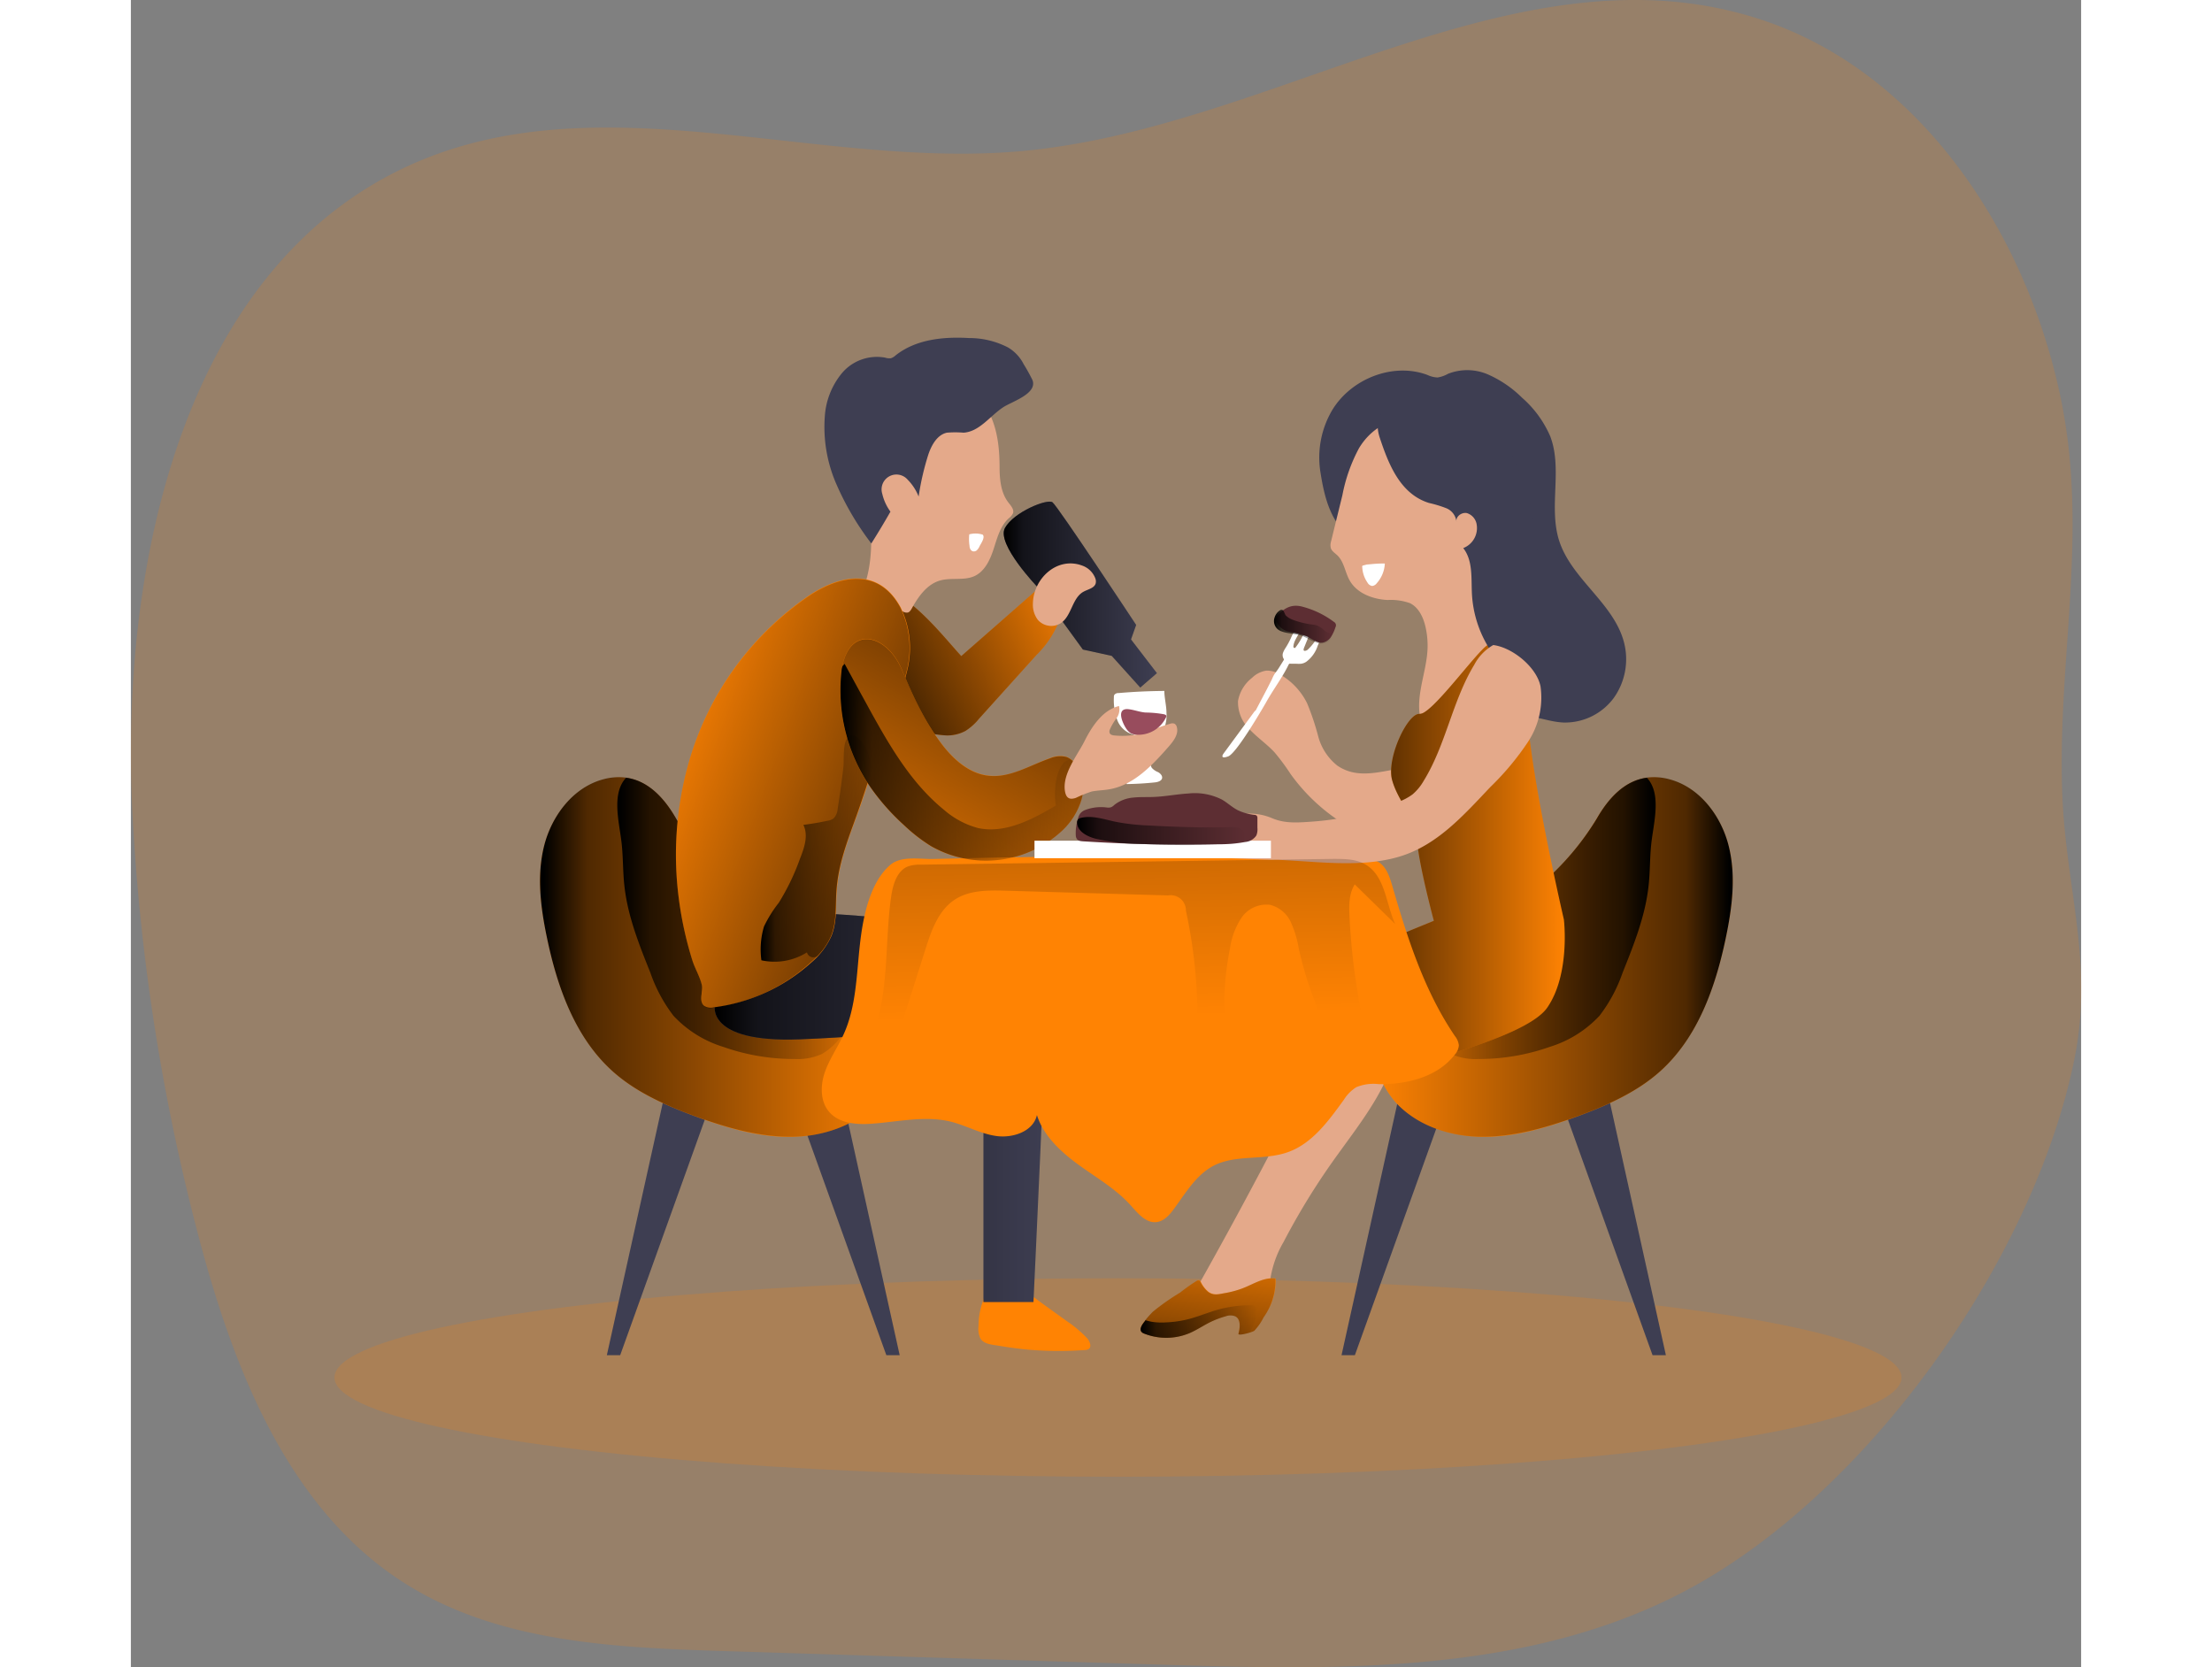 <svg id="Layer_1" data-name="Layer 1" xmlns="http://www.w3.org/2000/svg" xmlns:xlink="http://www.w3.org/1999/xlink" viewBox="0 0 337.79 288.76" width="406" height="306" class="illustration styles_illustrationTablet__1DWOa"><rect x="0" y="0" width="337.79" height="288.76" fill="#808080" stroke="none"/><defs><linearGradient id="linear-gradient" x1="166.6" y1="148.19" x2="201.46" y2="131.43" gradientUnits="userSpaceOnUse"><stop offset="0.01"></stop><stop offset="0.13" stop-opacity="0.69"></stop><stop offset="1" stop-opacity="0"></stop></linearGradient><linearGradient id="linear-gradient-2" x1="189.35" y1="133.44" x2="215.89" y2="133.44" xlink:href="#linear-gradient"></linearGradient><linearGradient id="linear-gradient-3" x1="1258.71" y1="196.22" x2="1320.97" y2="196.22" gradientTransform="matrix(-1, 0, 0, 1, 1574.3, 0)" xlink:href="#linear-gradient"></linearGradient><linearGradient id="linear-gradient-4" x1="1272.03" y1="189.52" x2="1314.64" y2="189.52" gradientTransform="matrix(-1, 0, 0, 1, 1574.3, 0)" xlink:href="#linear-gradient"></linearGradient><linearGradient id="linear-gradient-5" x1="247.86" y1="179.08" x2="286.54" y2="179.08" xlink:href="#linear-gradient"></linearGradient><linearGradient id="linear-gradient-6" x1="109.07" y1="196.22" x2="171.33" y2="196.22" xlink:href="#linear-gradient"></linearGradient><linearGradient id="linear-gradient-7" x1="122.39" y1="189.52" x2="164.99" y2="189.52" xlink:href="#linear-gradient"></linearGradient><linearGradient id="linear-gradient-8" x1="139.28" y1="222.28" x2="196.89" y2="222.28" xlink:href="#linear-gradient"></linearGradient><linearGradient id="linear-gradient-9" x1="185.09" y1="179.91" x2="127.69" y2="159.11" xlink:href="#linear-gradient"></linearGradient><linearGradient id="linear-gradient-10" x1="198.97" y1="127.82" x2="162.75" y2="190.99" xlink:href="#linear-gradient"></linearGradient><linearGradient id="linear-gradient-11" x1="161.03" y1="162.5" x2="203.09" y2="162.5" xlink:href="#linear-gradient"></linearGradient><linearGradient id="linear-gradient-12" x1="147.27" y1="177.47" x2="166.72" y2="177.47" xlink:href="#linear-gradient"></linearGradient><linearGradient id="linear-gradient-13" x1="236.17" y1="138.99" x2="246.31" y2="138.99" xlink:href="#linear-gradient"></linearGradient><linearGradient id="linear-gradient-14" x1="222.05" y1="275.56" x2="226.93" y2="241.93" xlink:href="#linear-gradient"></linearGradient><linearGradient id="linear-gradient-15" x1="213.06" y1="259.33" x2="233.29" y2="259.33" xlink:href="#linear-gradient"></linearGradient><linearGradient id="linear-gradient-16" x1="207.14" y1="90.37" x2="209.45" y2="206.51" xlink:href="#linear-gradient"></linearGradient><linearGradient id="linear-gradient-17" x1="202.06" y1="174.38" x2="231.34" y2="174.38" xlink:href="#linear-gradient"></linearGradient></defs><title>7</title><path d="M197.75,56c-1.73.25-3.46.45-5.19.61-34.92,3.19-71.87-11.82-104.24,1.65-40.7,17-52.19,69.35-49.86,113.38A359.84,359.84,0,0,0,50.27,246c6.1,22.68,15.68,46.39,35.6,58.83C102,314.94,122,315.82,141,316.42l76.29,2.37c30.65.95,62.88,1.55,90-12.74,31.57-16.63,60.43-57.3,67.5-92.13,3.38-16.69-1.45-29.44-2.09-45.88-.9-23.45,4.65-45.21-.32-68.88-6.07-28.88-24.79-57-53-65.68C279.39,21.11,239.31,50.19,197.75,56Z" transform="translate(-38.17 -30.45)" fill="#FF8303" opacity="0.18" style="isolation: isolate;"></path><ellipse cx="170.97" cy="238.58" rx="135.71" ry="17.19" fill="#FF8303" opacity="0.18" style="isolation: isolate;"></ellipse><path d="M182,144.08l13.48-11.82a2,2,0,0,1,1-.58,1.67,1.67,0,0,1,1.28.55c1.62,1.53,1.81,4.13,1,6.23a17.18,17.18,0,0,1-3.77,5.47l-9.91,11a9.78,9.78,0,0,1-2.34,2.11,6.7,6.7,0,0,1-3.27.79,19.77,19.77,0,0,1-7.44-1.87c-4-1.61-8.35-3.5-10.5-7.28-2.36-4.14-1.88-15.94,4.43-16.63C171.84,131.44,178.64,140.45,182,144.08Z" transform="translate(-38.17 -30.45)" fill="#FF8303"></path><path d="M182,144.08l13.48-11.82a2,2,0,0,1,1-.58,1.67,1.67,0,0,1,1.28.55c1.62,1.53,1.81,4.13,1,6.23a17.18,17.18,0,0,1-3.77,5.47l-9.91,11a9.78,9.78,0,0,1-2.34,2.11,6.7,6.7,0,0,1-3.27.79,19.77,19.77,0,0,1-7.44-1.87c-4-1.61-8.35-3.5-10.5-7.28-2.36-4.14-1.88-15.94,4.43-16.63C171.84,131.44,178.64,140.45,182,144.08Z" transform="translate(-38.17 -30.45)" fill="url(#linear-gradient)"></path><path d="M195.23,132.16s-7.2-7.49-5.66-10.27,7.32-5.09,8.22-4.45,14.5,21.25,14.5,21.25l-.89,2.51,4.49,5.84-2.89,2.5-4.94-5.49-5-1.1Z" transform="translate(-38.17 -30.45)" fill="#3e3e52"></path><path d="M195.23,132.16s-7.2-7.49-5.66-10.27,7.32-5.09,8.22-4.45,14.5,21.25,14.5,21.25l-.89,2.51,4.49,5.84-2.89,2.5-4.94-5.49-5-1.1Z" transform="translate(-38.17 -30.45)" fill="url(#linear-gradient-2)"></path><path d="M240.3,220.88q-9.41,18.48-19.68,36.5a28.48,28.48,0,0,0,12-1.23,4.46,4.46,0,0,0,2.1-1.2c.76-.92.73-2.22.88-3.39a18.17,18.17,0,0,1,2.22-6,119.61,119.61,0,0,1,8.49-13.91c4.49-6.35,9.76-12.58,11.24-20.21a2.25,2.25,0,0,0-.14-1.7,2.2,2.2,0,0,0-2-.64,13.56,13.56,0,0,0-8.69,3.89" transform="translate(-38.17 -30.45)" fill="#e4a98a"></path><polyline points="227.41 191.83 219.71 189.52 209.69 234.72 212 234.72" fill="#3e3e52"></polyline><polyline points="248.15 191.83 255.86 189.52 265.87 234.72 263.56 234.72" fill="#3e3e52"></polyline><path d="M304.73,165.48c5.17,1.41,8.85,6.29,10.16,11.49s.6,10.69-.5,15.94c-1.78,8.54-4.86,17.25-11.34,23.09-4.15,3.74-9.41,6-14.67,7.93s-10.62,3.48-16.16,3.43-11.26-1.91-15-6a15.92,15.92,0,0,1-2.72-16.51c2-4.64,6.1-8,10.44-10.62s9-4.55,13.21-7.4a47,47,0,0,0,13.88-14.54C294.76,167.54,298.74,163.84,304.73,165.48Z" transform="translate(-38.17 -30.45)" fill="#FF8303"></path><path d="M257.25,221.33c3.7,4.12,9.44,6,15,6s11-1.55,16.16-3.43,10.52-4.19,14.67-7.93c6.49-5.84,9.56-14.56,11.34-23.09,1.1-5.25,1.8-10.74.49-15.94s-5-10.08-10.15-11.49a10.09,10.09,0,0,0-4-.32c-3.84.51-6.64,3.51-8.69,7.1a47,47,0,0,1-13.88,14.54,100.65,100.65,0,0,1-9.94,5.57c-1.1.59-2.19,1.19-3.26,1.83-4.35,2.59-8.47,6-10.45,10.62A15.92,15.92,0,0,0,257.25,221.33Z" transform="translate(-38.17 -30.45)" fill="url(#linear-gradient-3)"></path><path d="M259.69,204.65a3.94,3.94,0,0,0,.93,1.77q1.44,1.82,2.91,3.6a11.51,11.51,0,0,0,3.24,2.95,10.15,10.15,0,0,0,4.79.9,36.9,36.9,0,0,0,12.36-2.1,19.73,19.73,0,0,0,8.62-5.39,26.37,26.37,0,0,0,4-7.45c2-5,4-10,4.53-15.33.26-2.55.18-5.13.52-7.68.44-3.39,1.64-8.12-.84-10.76-3.84.51-6.64,3.51-8.69,7.1a47,47,0,0,1-13.88,14.54,100.65,100.65,0,0,1-9.94,5.57l-.63.79c-2.61,3.17-5.86,5.91-7.53,9.65A3.41,3.41,0,0,0,259.69,204.65Z" transform="translate(-38.17 -30.45)" fill="url(#linear-gradient-4)"></path><path d="M247.14,163.06a9.63,9.63,0,0,1-3.3-5,44.35,44.35,0,0,0-1.94-5.8,11.71,11.71,0,0,0-4.55-4.91,4.39,4.39,0,0,0-2.51-.75,4.51,4.51,0,0,0-2.49,1.26,6.52,6.52,0,0,0-2.42,4,6.6,6.6,0,0,0,2.15,5.06c1.31,1.37,2.9,2.45,4.18,3.84a38.23,38.23,0,0,1,2.79,3.77,32.56,32.56,0,0,0,17.42,12.27,4,4,0,0,0,3,0,4.2,4.2,0,0,0,1.06-1c1.83-2.16,3.52-4.76,3.88-7.63.14-1.07.22-2.87-.48-3.8s-2.44-1-3.63-1C255.89,163.42,251.3,165.89,247.14,163.06Z" transform="translate(-38.17 -30.45)" fill="#e4a98a"></path><path d="M246.3,101.39c3.32-5.38,10.52-8.21,16.44-6a4.52,4.52,0,0,0,1.75.44,5.36,5.36,0,0,0,1.82-.64,9.06,9.06,0,0,1,6.95.13,19.51,19.51,0,0,1,5.85,4A18.69,18.69,0,0,1,284,106c2.17,5.64-.28,12.18,1.52,18,2.1,6.71,9.44,10.85,11.25,17.65a11.58,11.58,0,0,1-1.74,9.66,10.5,10.5,0,0,1-8.74,4.28c-2.18-.1-4.27-.92-6.44-1.17a9.24,9.24,0,0,1-3-.54,5.76,5.76,0,0,1-1.89-1.66c-4-5-5.65-11.56-9.39-16.78-4.15-5.8-10.33-7.43-15.76-11.53-3.73-2.81-4.84-6.93-5.56-11.41A16.15,16.15,0,0,1,246.3,101.39Z" transform="translate(-38.17 -30.45)" fill="#3e3e52"></path><path d="M246.52,122.28l-.46,1.89a2.24,2.24,0,0,0-.06,1.2c.17.55.72.87,1.13,1.26,1.19,1.13,1.35,3,2.16,4.39,1.27,2.22,4,3.22,6.54,3.35a9.9,9.9,0,0,1,3.89.55c1.55.77,2.34,2.53,2.71,4.22a14.64,14.64,0,0,1,.32,3.85c-.2,3.74-1.83,7.39-1.37,11.1,3.23-.31,6.21-1.82,9.1-3.31s6.19-3.42,6.95-6.64c1.05-4.47-2.52-8.87-3.13-13.16-.78-5.49-.12-11.09-.87-16.6a13.79,13.79,0,0,0-2.63-7,12.51,12.51,0,0,0-3.72-2.89c-5.66-3.07-12.68-2.24-16.19,3.58a28.37,28.37,0,0,0-2.88,8.15Z" transform="translate(-38.17 -30.45)" fill="#e4a98a"></path><path d="M276.08,142.17s-1-1.16-2.92,0-9.73,12.12-11.78,11.93-5.81,7.69-4.75,11.48,4,6.35,4.33,10.58,2.89,13.77,2.89,13.77l-16,6.55s5.35,20.61,6.34,20,25.25-5.68,29.29-11.5,2.89-15.27,2.89-15.27-7.48-32.3-6.16-38.71A7.8,7.8,0,0,0,276.08,142.17Z" transform="translate(-38.17 -30.45)" fill="#FF8303"></path><path d="M276.08,142.17s-1-1.16-2.92,0-9.73,12.12-11.78,11.93-5.81,7.69-4.75,11.48,4,6.35,4.33,10.58,2.89,13.77,2.89,13.77l-16,6.55s5.35,20.61,6.34,20,25.25-5.68,29.29-11.5,2.89-15.27,2.89-15.27-7.48-32.3-6.16-38.71A7.8,7.8,0,0,0,276.08,142.17Z" transform="translate(-38.17 -30.45)" fill="url(#linear-gradient-5)"></path><polyline points="100.16 191.83 92.46 189.52 82.44 234.72 84.75 234.72" fill="#3e3e52"></polyline><polyline points="115.44 191.83 123.15 189.52 133.16 234.72 130.85 234.72" fill="#3e3e52"></polyline><path d="M203.4,264.27a1.22,1.22,0,0,0,.63-.15c.61-.38.25-1.33-.22-1.87a20.73,20.73,0,0,0-3.56-3l-5-3.6a4.62,4.62,0,0,0-3.41-1.15l-4.28-.19a1.87,1.87,0,0,0-.91.12,1.64,1.64,0,0,0-.71.86,12.84,12.84,0,0,0-.95,4.8,4,4,0,0,0,.3,2.14c.58,1.06,2.14,1.12,3.19,1.3,1.67.28,3.34.51,5,.67A61.26,61.26,0,0,0,203.4,264.27Z" transform="translate(-38.17 -30.45)" fill="#FF8303"></path><path d="M119.93,165.48c-5.17,1.41-8.85,6.29-10.16,11.49s-.6,10.69.5,15.94c1.78,8.54,4.86,17.25,11.34,23.09,4.15,3.74,9.41,6,14.67,7.93s10.62,3.48,16.16,3.43,11.27-1.91,15-6a15.92,15.92,0,0,0,2.72-16.51c-2-4.64-6.1-8-10.44-10.62s-9-4.55-13.21-7.4a47,47,0,0,1-13.88-14.54C129.9,167.54,125.92,163.84,119.93,165.48Z" transform="translate(-38.17 -30.45)" fill="#FF8303"></path><path d="M167.41,221.33c-3.7,4.12-9.43,6-15,6s-11-1.55-16.16-3.43-10.52-4.19-14.67-7.93c-6.48-5.84-9.56-14.56-11.34-23.09-1.1-5.25-1.8-10.74-.49-15.94s5-10.08,10.15-11.49a10.09,10.09,0,0,1,4-.32c3.84.51,6.64,3.51,8.69,7.1a47,47,0,0,0,13.88,14.54,100.65,100.65,0,0,0,9.94,5.57c1.1.59,2.19,1.19,3.27,1.83,4.34,2.59,8.46,6,10.44,10.62A15.92,15.92,0,0,1,167.41,221.33Z" transform="translate(-38.17 -30.45)" fill="url(#linear-gradient-6)"></path><path d="M165,204.65a3.94,3.94,0,0,1-.93,1.77c-.95,1.21-1.93,2.41-2.91,3.6a11.38,11.38,0,0,1-3.24,2.95,10.15,10.15,0,0,1-4.79.9,36.9,36.9,0,0,1-12.36-2.1,19.73,19.73,0,0,1-8.62-5.39,26.37,26.37,0,0,1-4-7.45c-2-5-4-10-4.53-15.33-.26-2.55-.18-5.13-.52-7.68-.44-3.39-1.64-8.12.84-10.76,3.84.51,6.64,3.51,8.69,7.1a47,47,0,0,0,13.88,14.54,100.65,100.65,0,0,0,9.94,5.57l.63.79c2.61,3.17,5.86,5.91,7.53,9.65A3.41,3.41,0,0,1,165,204.65Z" transform="translate(-38.17 -30.45)" fill="url(#linear-gradient-7)"></path><path d="M139.33,204.46s-1.74,6.63,14.67,6,31.84-2.78,31.84-2.78v48.28h8.66s2.39-50.07,2.39-57.78-38.59-9.5-38.59-9.5Z" transform="translate(-38.17 -30.45)" fill="#3e3e52"></path><path d="M139.33,204.46s-1.74,6.63,14.67,6,31.84-2.78,31.84-2.78v48.28h8.66s2.39-50.07,2.39-57.78-38.59-9.5-38.59-9.5Z" transform="translate(-38.17 -30.45)" fill="url(#linear-gradient-8)"></path><path d="M188.63,111.13c0,2.23.17,4.61,1.54,6.37.43.55,1,1.18.79,1.84a2.26,2.26,0,0,1-.73.87c-1.47,1.33-2,3.38-2.61,5.27s-1.52,3.9-3.32,4.74-4.05.22-6,.78c-2.25.66-3.74,2.77-4.87,4.83-.17.29-.36.62-.69.71a1.2,1.2,0,0,1-.76-.13,35,35,0,0,1-6.51-3.38.85.85,0,0,1-.37-.38.87.87,0,0,1,.07-.59c2.19-6.13.85-12.87.59-19.37-.13-3.27.07-6.7,1.67-9.56,2.37-4.22,7.43-6.35,12.27-6.45a6.46,6.46,0,0,1,2.93.47,7.59,7.59,0,0,1,2.2,1.88C187.89,102.42,188.6,106.66,188.63,111.13Z" transform="translate(-38.17 -30.45)" fill="#e4a98a"></path><path d="M189.24,101c-2.3,1.52-4.09,4.21-6.84,4.39a17.55,17.55,0,0,0-2.9,0c-1.68.38-2.64,2.13-3.2,3.76a46.57,46.57,0,0,0-1.69,7.3,8.61,8.61,0,0,0-1.89-2.91,2.57,2.57,0,0,0-4.41,2.43,8.56,8.56,0,0,0,1.42,3.1q-1.59,2.79-3.31,5.51a48.89,48.89,0,0,1-6.06-10.29,24.71,24.71,0,0,1-2-11.68,13.07,13.07,0,0,1,3-7.57,7.93,7.93,0,0,1,7.44-2.65,2.43,2.43,0,0,0,1,.11,2.28,2.28,0,0,0,.83-.5c3.48-2.77,8.24-3.26,12.68-3a14.63,14.63,0,0,1,6.79,1.63,7.09,7.09,0,0,1,2.7,2.89,30.51,30.51,0,0,1,1.53,2.76C195.23,98.65,190.74,100,189.24,101Z" transform="translate(-38.17 -30.45)" fill="#3e3e52"></path><path d="M155.64,133.58a52.5,52.5,0,0,0-21.1,29.86,58.62,58.62,0,0,0-1.5,22.38,62.86,62.86,0,0,0,2.39,11c.44,1.4,1.37,2.94,1.65,4.33.21,1-.58,2.71.36,3.5a2.13,2.13,0,0,0,1.67.27A30.91,30.91,0,0,0,156,197.17a13.09,13.09,0,0,0,3.53-4.67c.87-2.21.75-4.67.85-7,.23-5.24,2-9.54,3.73-14.34s3.13-9.75,5.07-14.54a56.29,56.29,0,0,0,3.52-10.34,16.08,16.08,0,0,0-1.21-10.66C167.74,128.75,161.14,129.91,155.64,133.58Z" transform="translate(-38.17 -30.45)" fill="#FF8303"></path><path d="M172.65,146.24a56.29,56.29,0,0,1-3.52,10.34c-.89,2.2-1.67,4.42-2.41,6.65-.89,2.62-1.73,5.27-2.66,7.9-1.7,4.79-3.51,9.09-3.73,14.33-.1,2.37,0,4.83-.85,7a11.35,11.35,0,0,1-2.47,3.64h0c-.33.36-.69.7-1.05,1A31,31,0,0,1,139.1,205a2.15,2.15,0,0,1-1.66-.26c-.94-.8-.15-2.47-.36-3.51-.28-1.39-1.21-2.93-1.65-4.33a63.78,63.78,0,0,1-2.39-11,58.62,58.62,0,0,1,1.49-22.38,52.57,52.57,0,0,1,21.11-29.86c5.5-3.67,12.1-4.83,15.8,2A16.14,16.14,0,0,1,172.65,146.24Z" transform="translate(-38.17 -30.45)" fill="url(#linear-gradient-9)"></path><path d="M166.27,166.82a38.87,38.87,0,0,0,5.83,6.59,28.61,28.61,0,0,0,4.67,3.62,19.29,19.29,0,0,0,22.57-2.6,12.13,12.13,0,0,0,3.48-5.49,7.18,7.18,0,0,0-1.1-6.25,3.48,3.48,0,0,0-1.54-1.17,4.4,4.4,0,0,0-2.85.26c-3.51,1.24-6.92,3.45-10.62,3-3.27-.37-6-2.76-8-5.36-3-3.88-5.09-8.42-7-13-2.73-6.39-9.36-7.77-10.44.16A29.7,29.7,0,0,0,166.27,166.82Z" transform="translate(-38.17 -30.45)" fill="#FF8303"></path><path d="M202.82,168.94a12.16,12.16,0,0,1-3.48,5.5A19.31,19.31,0,0,1,176.77,177a28.61,28.61,0,0,1-4.67-3.62,38.87,38.87,0,0,1-5.83-6.59,29.71,29.71,0,0,1-5-20.18c0-.21.06-.42.1-.62,1.34-7.22,7.68-5.75,10.34.47,1.94,4.53,4,9.08,7,13,2,2.59,4.71,5,8,5.35,3.7.42,7.11-1.79,10.62-3a4.47,4.47,0,0,1,2.85-.26,2.8,2.8,0,0,1,.94.55,3.84,3.84,0,0,1,.59.62A7.15,7.15,0,0,1,202.82,168.94Z" transform="translate(-38.17 -30.45)" fill="url(#linear-gradient-10)"></path><path d="M250.18,178.88a7.24,7.24,0,0,1,4.29,1c1.25.93,1.75,2.54,2.18,4,2.63,9.07,5.55,18.21,10.84,26a3.13,3.13,0,0,1,.69,1.61,2.63,2.63,0,0,1-.66,1.57c-3,3.92-8.31,5.23-13.22,5.16a7.8,7.8,0,0,0-3.88.53,6.85,6.85,0,0,0-2.15,2.17c-2.65,3.65-5.47,7.59-9.72,9.09s-9,.33-12.88,2.36c-3,1.58-4.81,4.71-6.83,7.45-.77,1.06-1.74,2.16-3.05,2.3-1.84.19-3.22-1.54-4.46-2.92-2.55-2.83-5.92-4.76-9-7s-6.08-5-7.23-8.62c-.62,2.8-4.08,4-6.92,3.64s-5.42-1.9-8.21-2.55c-4.42-1-9,.09-13.54.41-2.63.18-5.61-.06-7.32-2.06-1.58-1.84-1.53-4.63-.72-6.92s2.24-4.31,3.24-6.52c2.16-4.76,2.22-10.16,2.79-15.35.49-4.5,1.6-10.85,5.31-14,1.83-1.54,4.91-1,7.18-1,3.35-.08,6.7-.16,10-.22q20.24-.4,40.48-.35Q238.8,178.71,250.18,178.88Z" transform="translate(-38.17 -30.45)" fill="#FF8303"></path><path d="M263,117.56a21,21,0,0,1,3,.91,2.85,2.85,0,0,1,1.77,2.41c-.2-.93.88-1.76,1.81-1.56a2.46,2.46,0,0,1,1.7,2.06,3.72,3.72,0,0,1-2.34,4c1.71,2.17,1.36,5.23,1.51,8a19.7,19.7,0,0,0,2.65,8.81,12.41,12.41,0,0,0,4,4.38c1.17.72,2.91,1.08,3.79,0a3.44,3.44,0,0,0,.58-1.95c.94-10.55,1.2-21.45-2.36-31.41a22.41,22.41,0,0,0-3.27-6.31c-3-3.89-7.8-6.12-12.65-6.91-4.65-.75-10.57.57-8.71,6.27C256,110.83,258,116,263,117.56Z" transform="translate(-38.17 -30.45)" fill="#3e3e52"></path><path d="M274.14,142.17a8.47,8.47,0,0,0-3.29,3.42c-3.8,6.26-4.91,13.87-8.76,20.1a8.87,8.87,0,0,1-1.92,2.34,9.75,9.75,0,0,1-2.49,1.32,50.11,50.11,0,0,1-15,3.41c-2.44.17-4.6.35-6.83-.59a9.92,9.92,0,0,0-13.14,5.5,1,1,0,0,0,0,.86c.17.3.58.35.93.36l5.08.21,6.83.27,1.22,0c6.77.27,14.37,1.42,21-.52s11.24-7.21,15.88-12.1a47.6,47.6,0,0,0,6.49-7.78,13.93,13.93,0,0,0,2.18-9.68C281.63,146,277.5,142.6,274.14,142.17Z" transform="translate(-38.17 -30.45)" fill="#e4a98a"></path><path d="M202.82,168.94a12.16,12.16,0,0,1-3.48,5.5A19.31,19.31,0,0,1,176.77,177a28.61,28.61,0,0,1-4.67-3.62,38.87,38.87,0,0,1-5.83-6.59,29.71,29.71,0,0,1-5-20.18c0-.21.06-.42.1-.62s.28-.38.42-.57c1.21,2.21,2.41,4.42,3.62,6.62,3.73,6.82,7.6,13.82,13.64,18.71a14.77,14.77,0,0,0,5.87,3.12c4.68,1,9.33-1.47,13.47-3.9-.52-2.88.21-8.14,2.74-7.93a3.84,3.84,0,0,1,.59.62A7.15,7.15,0,0,1,202.82,168.94Z" transform="translate(-38.17 -30.45)" fill="url(#linear-gradient-11)"></path><path d="M166.72,163.23c-.89,2.62-1.73,5.27-2.66,7.9-1.7,4.79-3.51,9.09-3.73,14.33-.1,2.37,0,4.83-.85,7a11.35,11.35,0,0,1-2.47,3.64h0a1,1,0,0,1-.3.11,1.14,1.14,0,0,1-1.44-.81,10.53,10.53,0,0,1-7.89,1.37,13.86,13.86,0,0,1,.45-5.85,21.69,21.69,0,0,1,2.56-4.11,39.62,39.62,0,0,0,3.68-7.65c.74-1.88,1.48-4,.58-5.84,1.39-.18,2.78-.41,4.16-.71a2.36,2.36,0,0,0,1.06-.4,2.61,2.61,0,0,0,.72-1.68c.39-2.42.72-4.84,1-7.28.13-1.23-.23-4.91,1.18-5.36C164.39,157.42,165.86,160.47,166.72,163.23Z" transform="translate(-38.17 -30.45)" fill="url(#linear-gradient-12)"></path><path d="M232.83,153.61l-5.44,7.4s-.71,1,.83.45,6.55-9.32,6.55-9.32c1-1.81,2.24-3.52,3.27-5.33.22-.38.42-.77.62-1.17a.5.5,0,0,1,.17-.23.56.56,0,0,1,.25,0c.32,0,.64,0,.95,0a5.72,5.72,0,0,0,.83,0,2.2,2.2,0,0,0,.89-.34,5.6,5.6,0,0,0,2-2.83,2.49,2.49,0,0,0,.25-1.64,3,3,0,0,0-.75.91,8.61,8.61,0,0,1-1.13,1.35.89.89,0,0,1-.64.32.29.29,0,0,1-.16-.07c-.08-.09,0-.23,0-.35l1.35-3.32a.7.7,0,0,0,.06-.51,1.39,1.39,0,0,0-.94.53,4.29,4.29,0,0,0-.57.94,11.19,11.19,0,0,1-1.3,2.15.29.29,0,0,1-.16.13.21.21,0,0,1-.22-.14.49.49,0,0,1,0-.27c.16-1.23,1.29-2.18,1.37-3.41a2,2,0,0,0-1.14.82,7.7,7.7,0,0,0-.67,1.27,14.21,14.21,0,0,1-.88,1.63,4.31,4.31,0,0,0-.5.95,1.23,1.23,0,0,0,.1,1,.31.31,0,0,1,.05.1.21.21,0,0,1,0,.11l-.85,1.37c-.24.38-.5.72-.76,1.07a5.92,5.92,0,0,0-.45.91c-.39.77-.78,1.54-1.18,2.3l-1.65,3.13Z" transform="translate(-38.17 -30.45)" fill="#fff"></path><path d="M236.87,136.9a1.45,1.45,0,0,0-.33.45,1.16,1.16,0,0,0,0,.64,3.08,3.08,0,0,0,2.34,1.9,18.34,18.34,0,0,1,3,.79c.87.42,1.68,1.16,2.64,1.08a2.22,2.22,0,0,0,1.52-1,7.12,7.12,0,0,0,.77-1.68.67.67,0,0,0-.27-.92,15.77,15.77,0,0,0-5.37-2.61C239.44,135.06,238.2,135.57,236.87,136.9Z" transform="translate(-38.17 -30.45)" fill="#5d2e33"></path><path d="M238.24,137.08a3.34,3.34,0,0,0,1.17.71,14.62,14.62,0,0,0,3.45.84,4.09,4.09,0,0,1,.76.15,4.88,4.88,0,0,1,1.28.86,2.17,2.17,0,0,0,1.41.56,1.67,1.67,0,0,1-.67,1.35,2.56,2.56,0,0,1-2.45.09c-.79-.32-1.5-.82-2.31-1.1-1.11-.38-2.34-.32-3.43-.74a2.27,2.27,0,0,1-.66-.38,1.88,1.88,0,0,1-.53-2,2.26,2.26,0,0,1,1-1.3C237.89,135.83,237.92,136.74,238.24,137.08Z" transform="translate(-38.17 -30.45)" fill="url(#linear-gradient-13)"></path><path d="M236.45,251.89c-2-.3-3.85,1-5.74,1.7a16.55,16.55,0,0,1-3.18.84c-1,.19-1.85.41-2.75-.27a5.14,5.14,0,0,1-1.28-1.67.44.44,0,0,0-.73-.18,29.56,29.56,0,0,0-2.83,2,41.4,41.4,0,0,0-4.71,3.31,18,18,0,0,0-1.36,1.54c-.55.67-1.38,1.77-.22,2.23a10.39,10.39,0,0,0,7.9-.07c1.2-.52,2.29-1.25,3.45-1.83a15,15,0,0,1,2.81-1.08,2.29,2.29,0,0,1,1.63,0c1,.5.86,1.94.57,3-.13.5,2.5-.29,2.72-.47a9.14,9.14,0,0,0,1.62-2.34A10.79,10.79,0,0,0,236.45,251.89Z" transform="translate(-38.17 -30.45)" fill="#FF8303"></path><path d="M234.36,258.62a9.62,9.62,0,0,1-1.63,2.34,4.61,4.61,0,0,1-.82.31c-.83.25-2,.5-1.9.16.29-1.07.42-2.52-.57-3a2.32,2.32,0,0,0-1.64,0,15.84,15.84,0,0,0-2.8,1.07c-1.16.59-2.25,1.32-3.45,1.84a10.42,10.42,0,0,1-7.91.07c-1.15-.46-.32-1.56.23-2.23l0-.07a18.32,18.32,0,0,1,1.31-1.47,40.18,40.18,0,0,1,4.71-3.31,29.56,29.56,0,0,1,2.83-2,.58.58,0,0,1,.49-.09.63.63,0,0,1,.24.27,5.22,5.22,0,0,0,1.27,1.67c.91.68,1.74.46,2.76.27a17.32,17.32,0,0,0,3.18-.84c1.89-.73,3.74-2,5.74-1.7A10.91,10.91,0,0,1,234.36,258.62Z" transform="translate(-38.17 -30.45)" fill="url(#linear-gradient-14)"></path><path d="M233.28,257.54a9,9,0,0,1-1.37,3.73c-.83.25-2,.5-1.9.16.29-1.07.42-2.52-.57-3a2.32,2.32,0,0,0-1.64,0,15.84,15.84,0,0,0-2.8,1.07c-1.16.59-2.25,1.32-3.45,1.84a10.42,10.42,0,0,1-7.91.07c-1.15-.46-.32-1.56.23-2.23l0-.07c.37.1.74.2,1.11.27a10.89,10.89,0,0,0,2.42.11,19,19,0,0,0,4.05-.59c1.25-.33,2.45-.8,3.68-1.2a21.06,21.06,0,0,1,7-1.18,1.23,1.23,0,0,1,1,.38A1.05,1.05,0,0,1,233.28,257.54Z" transform="translate(-38.17 -30.45)" fill="url(#linear-gradient-15)"></path><path d="M164.6,213.52c5.36-7.93,3.89-18.42,5.27-27.89.3-2,1-4.37,2.9-5.12a6.23,6.23,0,0,1,2.24-.3l71.37-1c2,0,4,0,5.68,1,3.36,2,3.48,6.72,5.09,10.28l-7-6.86c-1,1.56-1,3.55-.92,5.41a115.31,115.31,0,0,0,1.51,13.87,24.57,24.57,0,0,0,2,6.91,9.57,9.57,0,0,0,5.1,4.86,11.11,11.11,0,0,1-5.87,1.5,4.64,4.64,0,0,1-2.51-.68,5.57,5.57,0,0,1-1.43-1.76,64.15,64.15,0,0,1-7.56-18.93,19,19,0,0,0-1.39-4.64,5.44,5.44,0,0,0-3.58-3,5.23,5.23,0,0,0-4.95,2.21,12.81,12.81,0,0,0-2,5.28,50.49,50.49,0,0,0-1,10.83c.07,3.76.56,7.58-.25,11.26-1.26,5.72-5.45,10.28-8.06,15.53a88.9,88.9,0,0,0,1.67-44.09,2.63,2.63,0,0,0-3.08-2.65l-28.11-.82c-3.06-.09-6.35-.12-8.9,1.58-2.78,1.86-4,5.29-5,8.47l-4.24,13.33a8.18,8.18,0,0,0-.56,3.07,6.75,6.75,0,0,0,1.35,3.23,19.2,19.2,0,0,0,12.13,7.89,6.3,6.3,0,0,0,3,0c2.36-.72,3.39-3.43,4.1-5.79l.14,6.47a3,3,0,0,1-.43,2,2.48,2.48,0,0,1-1.44.74c-3.15.69-6.35-.6-9.45-1.51-5.3-1.56-10.41-1.63-15.86-1.42-2,.08-3-1-3-3.11C161.48,217.28,163.35,215.38,164.6,213.52Z" transform="translate(-38.17 -30.45)" fill="url(#linear-gradient-16)"></path><path d="M252.19,128.26a21,21,0,0,1,3.17-.21,5.54,5.54,0,0,1-1.41,3.43,1.14,1.14,0,0,1-.78.46,1.12,1.12,0,0,1-.81-.58,5.13,5.13,0,0,1-.91-2.7.25.25,0,0,1,0-.17.31.31,0,0,1,.2-.11l1.2-.32" transform="translate(-38.17 -30.45)" fill="#fff"></path><path d="M183.38,123a8,8,0,0,0,.05,2c0,.37.18.79.53.92a.76.76,0,0,0,.76-.19,2.12,2.12,0,0,0,.45-.68c.24-.47,1-1.52.54-2A4.12,4.12,0,0,0,183.38,123Z" transform="translate(-38.17 -30.45)" fill="#fff"></path><rect x="156.51" y="145.61" width="40.95" height="3.03" fill="#fff"></rect><path d="M202.19,172.36a2.6,2.6,0,0,1,.4-1,2.08,2.08,0,0,1,.87-.62,7.77,7.77,0,0,1,3.77-.43,1.59,1.59,0,0,0,.72-.05,1.88,1.88,0,0,0,.57-.41,6.11,6.11,0,0,1,3.28-1.26c1.17-.13,2.37-.06,3.55-.11,2-.08,4-.48,6-.6a10.36,10.36,0,0,1,5.82,1.07c.94.55,1.74,1.32,2.71,1.82a8.89,8.89,0,0,0,2.88.81.64.64,0,0,1,.41.15.63.63,0,0,1,.12.44l0,1.65a2.85,2.85,0,0,1-.18,1.33,2.56,2.56,0,0,1-1.92,1.13,24.57,24.57,0,0,1-4.62.39c-7.79.17-15.62,0-23.4-.5-.69-.05-1.2-.13-1.33-.9A7.82,7.82,0,0,1,202.19,172.36Z" transform="translate(-38.17 -30.45)" fill="#5d2e33"></path><path d="M214.43,173.42a36.53,36.53,0,0,1-5.81-.66c-1.94-.42-3.94-1.12-5.87-.66a1,1,0,0,0-.52.26.82.82,0,0,0-.17.61c.07,1.5,1.74,2.36,3.2,2.74a37.86,37.86,0,0,0,8.5.94,152.11,152.11,0,0,0,16-.1c1.64-.12,2.27-1.5.66-2.53-.85-.54-2.08-.27-3-.27-1.36,0-2.72,0-4.07,0C220.33,173.69,217.38,173.59,214.43,173.42Z" transform="translate(-38.17 -30.45)" fill="url(#linear-gradient-17)"></path><path d="M194.41,134.94a4.32,4.32,0,0,0,.86,2.88,3.1,3.1,0,0,0,4,.54c1.87-1.28,1.92-4.35,3.91-5.43.78-.43,1.9-.61,2.11-1.48a1.53,1.53,0,0,0-.09-.87,3.75,3.75,0,0,0-2.23-2.16C198.62,126.78,194.5,130.63,194.41,134.94Z" transform="translate(-38.17 -30.45)" fill="#e4a98a"></path><path d="M211.91,157.71a4.1,4.1,0,0,1-2.89-2.54,10.07,10.07,0,0,1-.59-3.94.83.83,0,0,1,.08-.44.86.86,0,0,1,.71-.3c2.64-.23,5.3-.35,7.95-.37,0,1.18.37,2.6.37,3.78a6.2,6.2,0,0,1-.39,2.68,2.12,2.12,0,0,1-2.18,1.3l-.19,4.3a2,2,0,0,0,.21,1.25,2.9,2.9,0,0,0,1.11.76c.4.23.78.64.67,1.08s-.73.64-1.23.69c-1.63.17-3.26.27-4.9.29-.09-.62.49-1.12,1-1.43s1.17-.63,1.33-1.24a2,2,0,0,0,0-.84C212.71,161.15,212.17,159.3,211.91,157.71Z" transform="translate(-38.17 -30.45)" fill="#fff"></path><path d="M203.32,158.86c1.33-2.65,3.16-5.41,6-6.13a2.59,2.59,0,0,1-.46,2.15,9.54,9.54,0,0,0-1.16,2,.8.8,0,0,0,0,.53c.12.3.49.39.81.42a13.76,13.76,0,0,0,5.84-.67,36.89,36.89,0,0,1,3.9-1.38,1.11,1.11,0,0,1,.65,0,.88.88,0,0,1,.43.59c.35,1.22-.55,2.41-1.38,3.36-2.82,3.22-6,6.63-10.17,7.4-1,.2-2.14.2-3.19.41a21.76,21.76,0,0,0-2.74,1.1c-1.08.37-1.66.06-1.88-1.08C199.42,164.56,202.09,161.3,203.32,158.86Z" transform="translate(-38.17 -30.45)" fill="#e4a98a"></path><path d="M217.11,154.16c.18.05.39.13.41.31a.55.55,0,0,1-.06.22,5.28,5.28,0,0,1-5.25,3,2.25,2.25,0,0,1-.89-.27,2.43,2.43,0,0,1-.65-.63c-.69-.93-2-3.79.34-3.5,1,.12,1.89.49,2.9.57A19,19,0,0,1,217.11,154.16Z" transform="translate(-38.17 -30.45)" fill="#984c5d"></path></svg>
